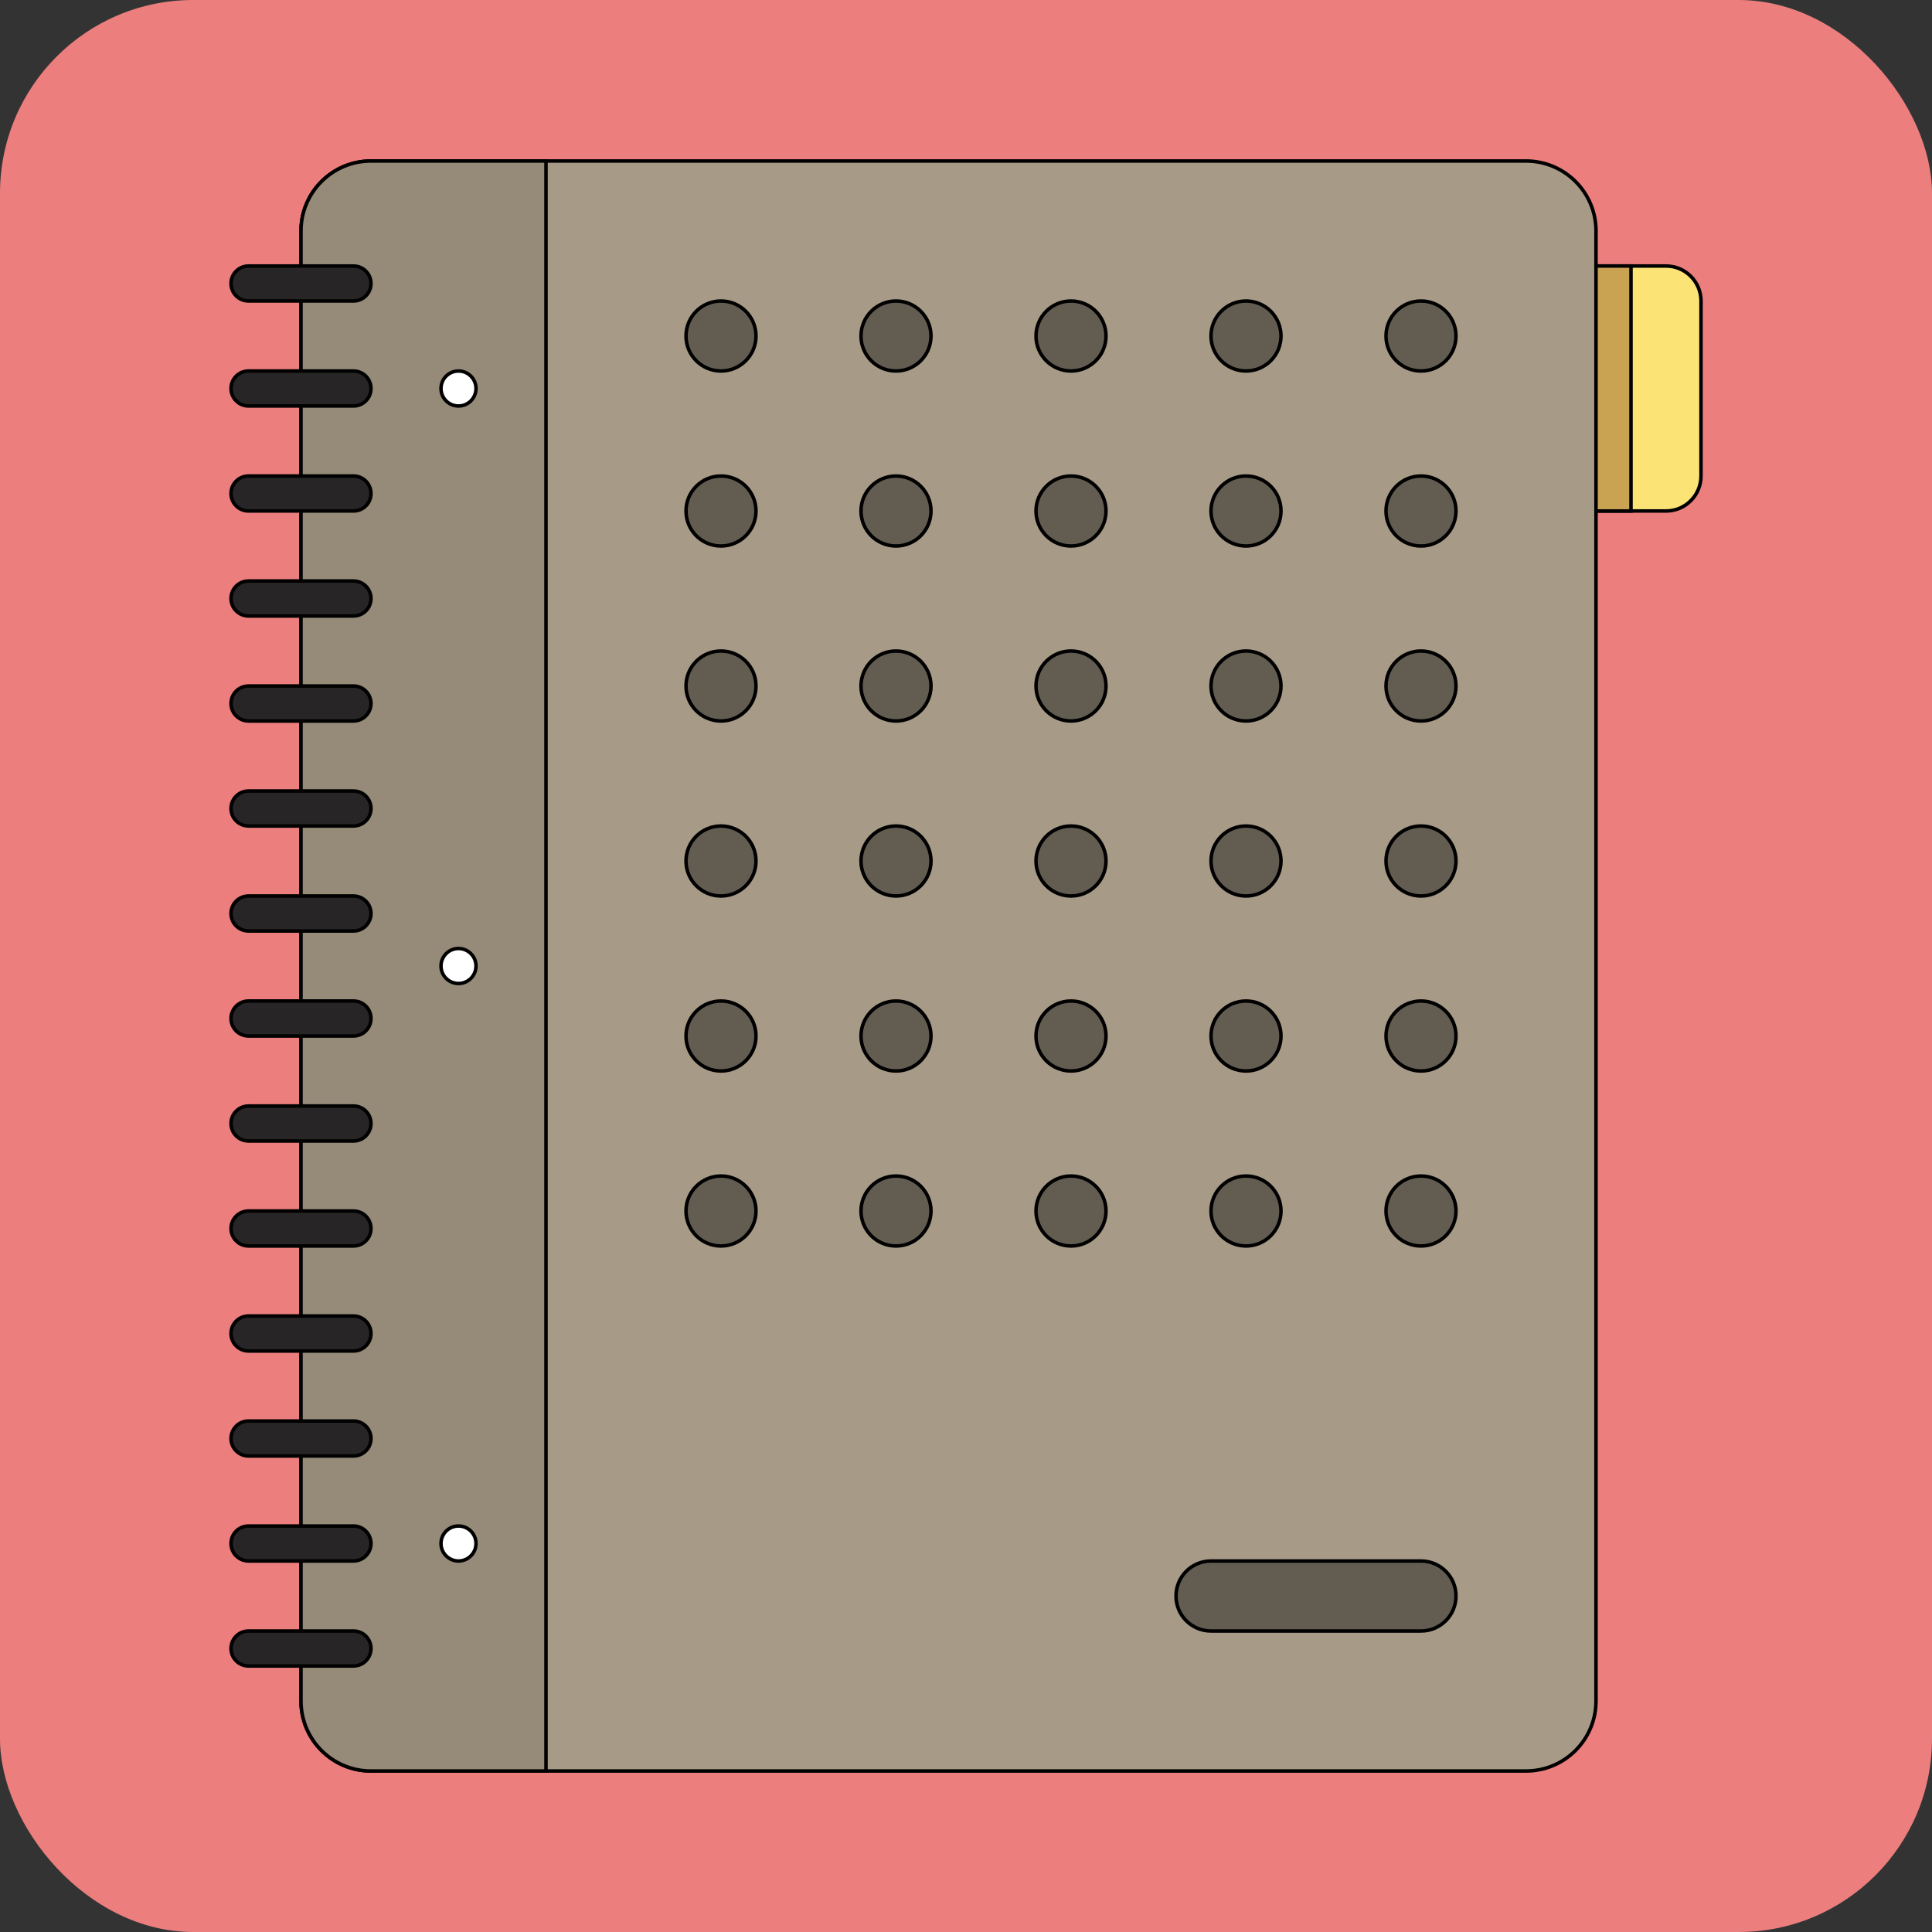 <!DOCTYPE svg PUBLIC "-//W3C//DTD SVG 1.1//EN" "http://www.w3.org/Graphics/SVG/1.1/DTD/svg11.dtd">
<!-- Uploaded to: SVG Repo, www.svgrepo.com, Transformed by: SVG Repo Mixer Tools -->
<svg xmlns="http://www.w3.org/2000/svg" xmlns:xlink="http://www.w3.org/1999/xlink" version="1.1" id="Capa_1" viewBox="-46 -46 552.00 552.00" xml:space="preserve" width="64px" height="64px" fill="#000000" stroke="#000000">
<rect x="-46" y="-46" width="552.00" height="552.00" fill="#333333" stroke="none"/>
<g id="SVGRepo_bgCarrier" stroke-width="0">
<rect x="-46" y="-46" width="552.00" height="552.00" rx="55.2" fill="#ec7e7e" strokewidth="0"/>
</g>
<g id="SVGRepo_tracerCarrier" stroke-linecap="round" stroke-linejoin="round"/>
<g id="SVGRepo_iconCarrier"> <g id="XMLID_2070_"> <path id="XMLID_2069_" style="fill:#FBE375;" d="M350,30h80c5.523,0,10,4.477,10,10v50c0,5.523-4.477,10-10,10h-80V30z"/> <path id="XMLID_2068_" style="fill:#C9A252;" d="M330,30h90v70h-90V30z"/> <path id="XMLID_2067_" style="fill:#A79A87;" d="M390,460H60c-11.046,0-20-8.954-20-20V20C40,8.954,48.954,0,60,0h330 c11.046,0,20,8.954,20,20v420C410,451.046,401.046,460,390,460z"/> <path id="XMLID_2066_" style="fill:#635D51;" d="M290,410L290,410c0-5.523,4.477-10,10-10h60c5.523,0,10,4.477,10,10l0,0 c0,5.523-4.477,10-10,10h-60C294.477,420,290,415.523,290,410z M360,60L360,60c5.523,0,10-4.477,10-10v0c0-5.523-4.477-10-10-10 l0,0c-5.523,0-10,4.477-10,10v0C350,55.523,354.477,60,360,60z M310,60L310,60c5.523,0,10-4.477,10-10v0c0-5.523-4.477-10-10-10 l0,0c-5.523,0-10,4.477-10,10v0C300,55.523,304.477,60,310,60z M260,60L260,60c5.523,0,10-4.477,10-10v0c0-5.523-4.477-10-10-10 l0,0c-5.523,0-10,4.477-10,10v0C250,55.523,254.477,60,260,60z M210,60L210,60c5.523,0,10-4.477,10-10v0c0-5.523-4.477-10-10-10h0 c-5.523,0-10,4.477-10,10v0C200,55.523,204.477,60,210,60z M160,60L160,60c5.523,0,10-4.477,10-10v0c0-5.523-4.477-10-10-10h0 c-5.523,0-10,4.477-10,10v0C150,55.523,154.477,60,160,60z M360,110L360,110c5.523,0,10-4.477,10-10v0c0-5.523-4.477-10-10-10l0,0 c-5.523,0-10,4.477-10,10v0C350,105.523,354.477,110,360,110z M310,110L310,110c5.523,0,10-4.477,10-10v0c0-5.523-4.477-10-10-10 l0,0c-5.523,0-10,4.477-10,10v0C300,105.523,304.477,110,310,110z M260,110L260,110c5.523,0,10-4.477,10-10v0 c0-5.523-4.477-10-10-10l0,0c-5.523,0-10,4.477-10,10v0C250,105.523,254.477,110,260,110z M210,110L210,110c5.523,0,10-4.477,10-10 v0c0-5.523-4.477-10-10-10h0c-5.523,0-10,4.477-10,10v0C200,105.523,204.477,110,210,110z M160,110L160,110c5.523,0,10-4.477,10-10 v0c0-5.523-4.477-10-10-10h0c-5.523,0-10,4.477-10,10v0C150,105.523,154.477,110,160,110z M360,160L360,160c5.523,0,10-4.477,10-10 v0c0-5.523-4.477-10-10-10l0,0c-5.523,0-10,4.477-10,10v0C350,155.523,354.477,160,360,160z M310,160L310,160 c5.523,0,10-4.477,10-10v0c0-5.523-4.477-10-10-10l0,0c-5.523,0-10,4.477-10,10v0C300,155.523,304.477,160,310,160z M260,160 L260,160c5.523,0,10-4.477,10-10v0c0-5.523-4.477-10-10-10l0,0c-5.523,0-10,4.477-10,10v0C250,155.523,254.477,160,260,160z M210,160L210,160c5.523,0,10-4.477,10-10v0c0-5.523-4.477-10-10-10h0c-5.523,0-10,4.477-10,10v0C200,155.523,204.477,160,210,160z M160,160L160,160c5.523,0,10-4.477,10-10v0c0-5.523-4.477-10-10-10h0c-5.523,0-10,4.477-10,10v0C150,155.523,154.477,160,160,160z M360,210L360,210c5.523,0,10-4.477,10-10v0c0-5.523-4.477-10-10-10l0,0c-5.523,0-10,4.477-10,10v0 C350,205.523,354.477,210,360,210z M310,210L310,210c5.523,0,10-4.477,10-10v0c0-5.523-4.477-10-10-10l0,0c-5.523,0-10,4.477-10,10 v0C300,205.523,304.477,210,310,210z M260,210L260,210c5.523,0,10-4.477,10-10v0c0-5.523-4.477-10-10-10l0,0 c-5.523,0-10,4.477-10,10v0C250,205.523,254.477,210,260,210z M210,210L210,210c5.523,0,10-4.477,10-10v0c0-5.523-4.477-10-10-10h0 c-5.523,0-10,4.477-10,10v0C200,205.523,204.477,210,210,210z M160,210L160,210c5.523,0,10-4.477,10-10v0c0-5.523-4.477-10-10-10h0 c-5.523,0-10,4.477-10,10v0C150,205.523,154.477,210,160,210z M360,260L360,260c5.523,0,10-4.477,10-10v0c0-5.523-4.477-10-10-10 l0,0c-5.523,0-10,4.477-10,10v0C350,255.523,354.477,260,360,260z M310,260L310,260c5.523,0,10-4.477,10-10v0 c0-5.523-4.477-10-10-10l0,0c-5.523,0-10,4.477-10,10v0C300,255.523,304.477,260,310,260z M260,260L260,260c5.523,0,10-4.477,10-10 v0c0-5.523-4.477-10-10-10l0,0c-5.523,0-10,4.477-10,10v0C250,255.523,254.477,260,260,260z M210,260L210,260 c5.523,0,10-4.477,10-10v0c0-5.523-4.477-10-10-10h0c-5.523,0-10,4.477-10,10v0C200,255.523,204.477,260,210,260z M160,260L160,260 c5.523,0,10-4.477,10-10v0c0-5.523-4.477-10-10-10h0c-5.523,0-10,4.477-10,10v0C150,255.523,154.477,260,160,260z M360,310L360,310 c5.523,0,10-4.477,10-10l0,0c0-5.523-4.477-10-10-10l0,0c-5.523,0-10,4.477-10,10l0,0C350,305.523,354.477,310,360,310z M310,310 L310,310c5.523,0,10-4.477,10-10l0,0c0-5.523-4.477-10-10-10l0,0c-5.523,0-10,4.477-10,10l0,0C300,305.523,304.477,310,310,310z M260,310L260,310c5.523,0,10-4.477,10-10l0,0c0-5.523-4.477-10-10-10l0,0c-5.523,0-10,4.477-10,10l0,0 C250,305.523,254.477,310,260,310z M210,310L210,310c5.523,0,10-4.477,10-10l0,0c0-5.523-4.477-10-10-10h0c-5.523,0-10,4.477-10,10 l0,0C200,305.523,204.477,310,210,310z M160,310L160,310c5.523,0,10-4.477,10-10l0,0c0-5.523-4.477-10-10-10h0 c-5.523,0-10,4.477-10,10l0,0C150,305.523,154.477,310,160,310z"/> <path id="XMLID_14_" style="fill:#968B79;" d="M110,460H60c-11.046,0-20-8.954-20-20V20C40,8.954,48.954,0,60,0h50V460z"/> <path id="XMLID_10_" style="fill:#FFFFFF;" d="M85,390L85,390c2.761,0,5,2.239,5,5l0,0c0,2.761-2.239,5-5,5h0c-2.761,0-5-2.239-5-5 l0,0C80,392.239,82.239,390,85,390z M80,65L80,65c0,2.761,2.239,5,5,5h0c2.761,0,5-2.239,5-5v0c0-2.761-2.239-5-5-5h0 C82.239,60,80,62.239,80,65z M80,230L80,230c0,2.761,2.239,5,5,5h0c2.761,0,5-2.239,5-5l0,0c0-2.761-2.239-5-5-5h0 C82.239,225,80,227.239,80,230z"/> <path id="XMLID_11_" style="fill:#272525;" d="M55,40H25c-2.761,0-5-2.239-5-5v0c0-2.761,2.239-5,5-5h30c2.761,0,5,2.239,5,5v0 C60,37.761,57.761,40,55,40z M60,65L60,65c0-2.761-2.239-5-5-5H25c-2.761,0-5,2.239-5,5v0c0,2.761,2.239,5,5,5h30 C57.761,70,60,67.761,60,65z M60,95L60,95c0-2.761-2.239-5-5-5H25c-2.761,0-5,2.239-5,5v0c0,2.761,2.239,5,5,5h30 C57.761,100,60,97.761,60,95z M60,125L60,125c0-2.761-2.239-5-5-5H25c-2.761,0-5,2.239-5,5v0c0,2.761,2.239,5,5,5h30 C57.761,130,60,127.761,60,125z M60,155L60,155c0-2.761-2.239-5-5-5H25c-2.761,0-5,2.239-5,5l0,0c0,2.761,2.239,5,5,5h30 C57.761,160,60,157.761,60,155z M60,185L60,185c0-2.761-2.239-5-5-5H25c-2.761,0-5,2.239-5,5l0,0c0,2.761,2.239,5,5,5h30 C57.761,190,60,187.761,60,185z M60,215L60,215c0-2.761-2.239-5-5-5H25c-2.761,0-5,2.239-5,5l0,0c0,2.761,2.239,5,5,5h30 C57.761,220,60,217.761,60,215z M60,245L60,245c0-2.761-2.239-5-5-5H25c-2.761,0-5,2.239-5,5l0,0c0,2.761,2.239,5,5,5h30 C57.761,250,60,247.761,60,245z M60,275L60,275c0-2.761-2.239-5-5-5H25c-2.761,0-5,2.239-5,5l0,0c0,2.761,2.239,5,5,5h30 C57.761,280,60,277.761,60,275z M60,305L60,305c0-2.761-2.239-5-5-5H25c-2.761,0-5,2.239-5,5l0,0c0,2.761,2.239,5,5,5h30 C57.761,310,60,307.761,60,305z M60,335L60,335c0-2.761-2.239-5-5-5H25c-2.761,0-5,2.239-5,5l0,0c0,2.761,2.239,5,5,5h30 C57.761,340,60,337.761,60,335z M60,365L60,365c0-2.761-2.239-5-5-5H25c-2.761,0-5,2.239-5,5l0,0c0,2.761,2.239,5,5,5h30 C57.761,370,60,367.761,60,365z M60,395L60,395c0-2.761-2.239-5-5-5H25c-2.761,0-5,2.239-5,5l0,0c0,2.761,2.239,5,5,5h30 C57.761,400,60,397.761,60,395z M60,425L60,425c0-2.761-2.239-5-5-5H25c-2.761,0-5,2.239-5,5l0,0c0,2.761,2.239,5,5,5h30 C57.761,430,60,427.761,60,425z"/> </g> </g>
</svg>